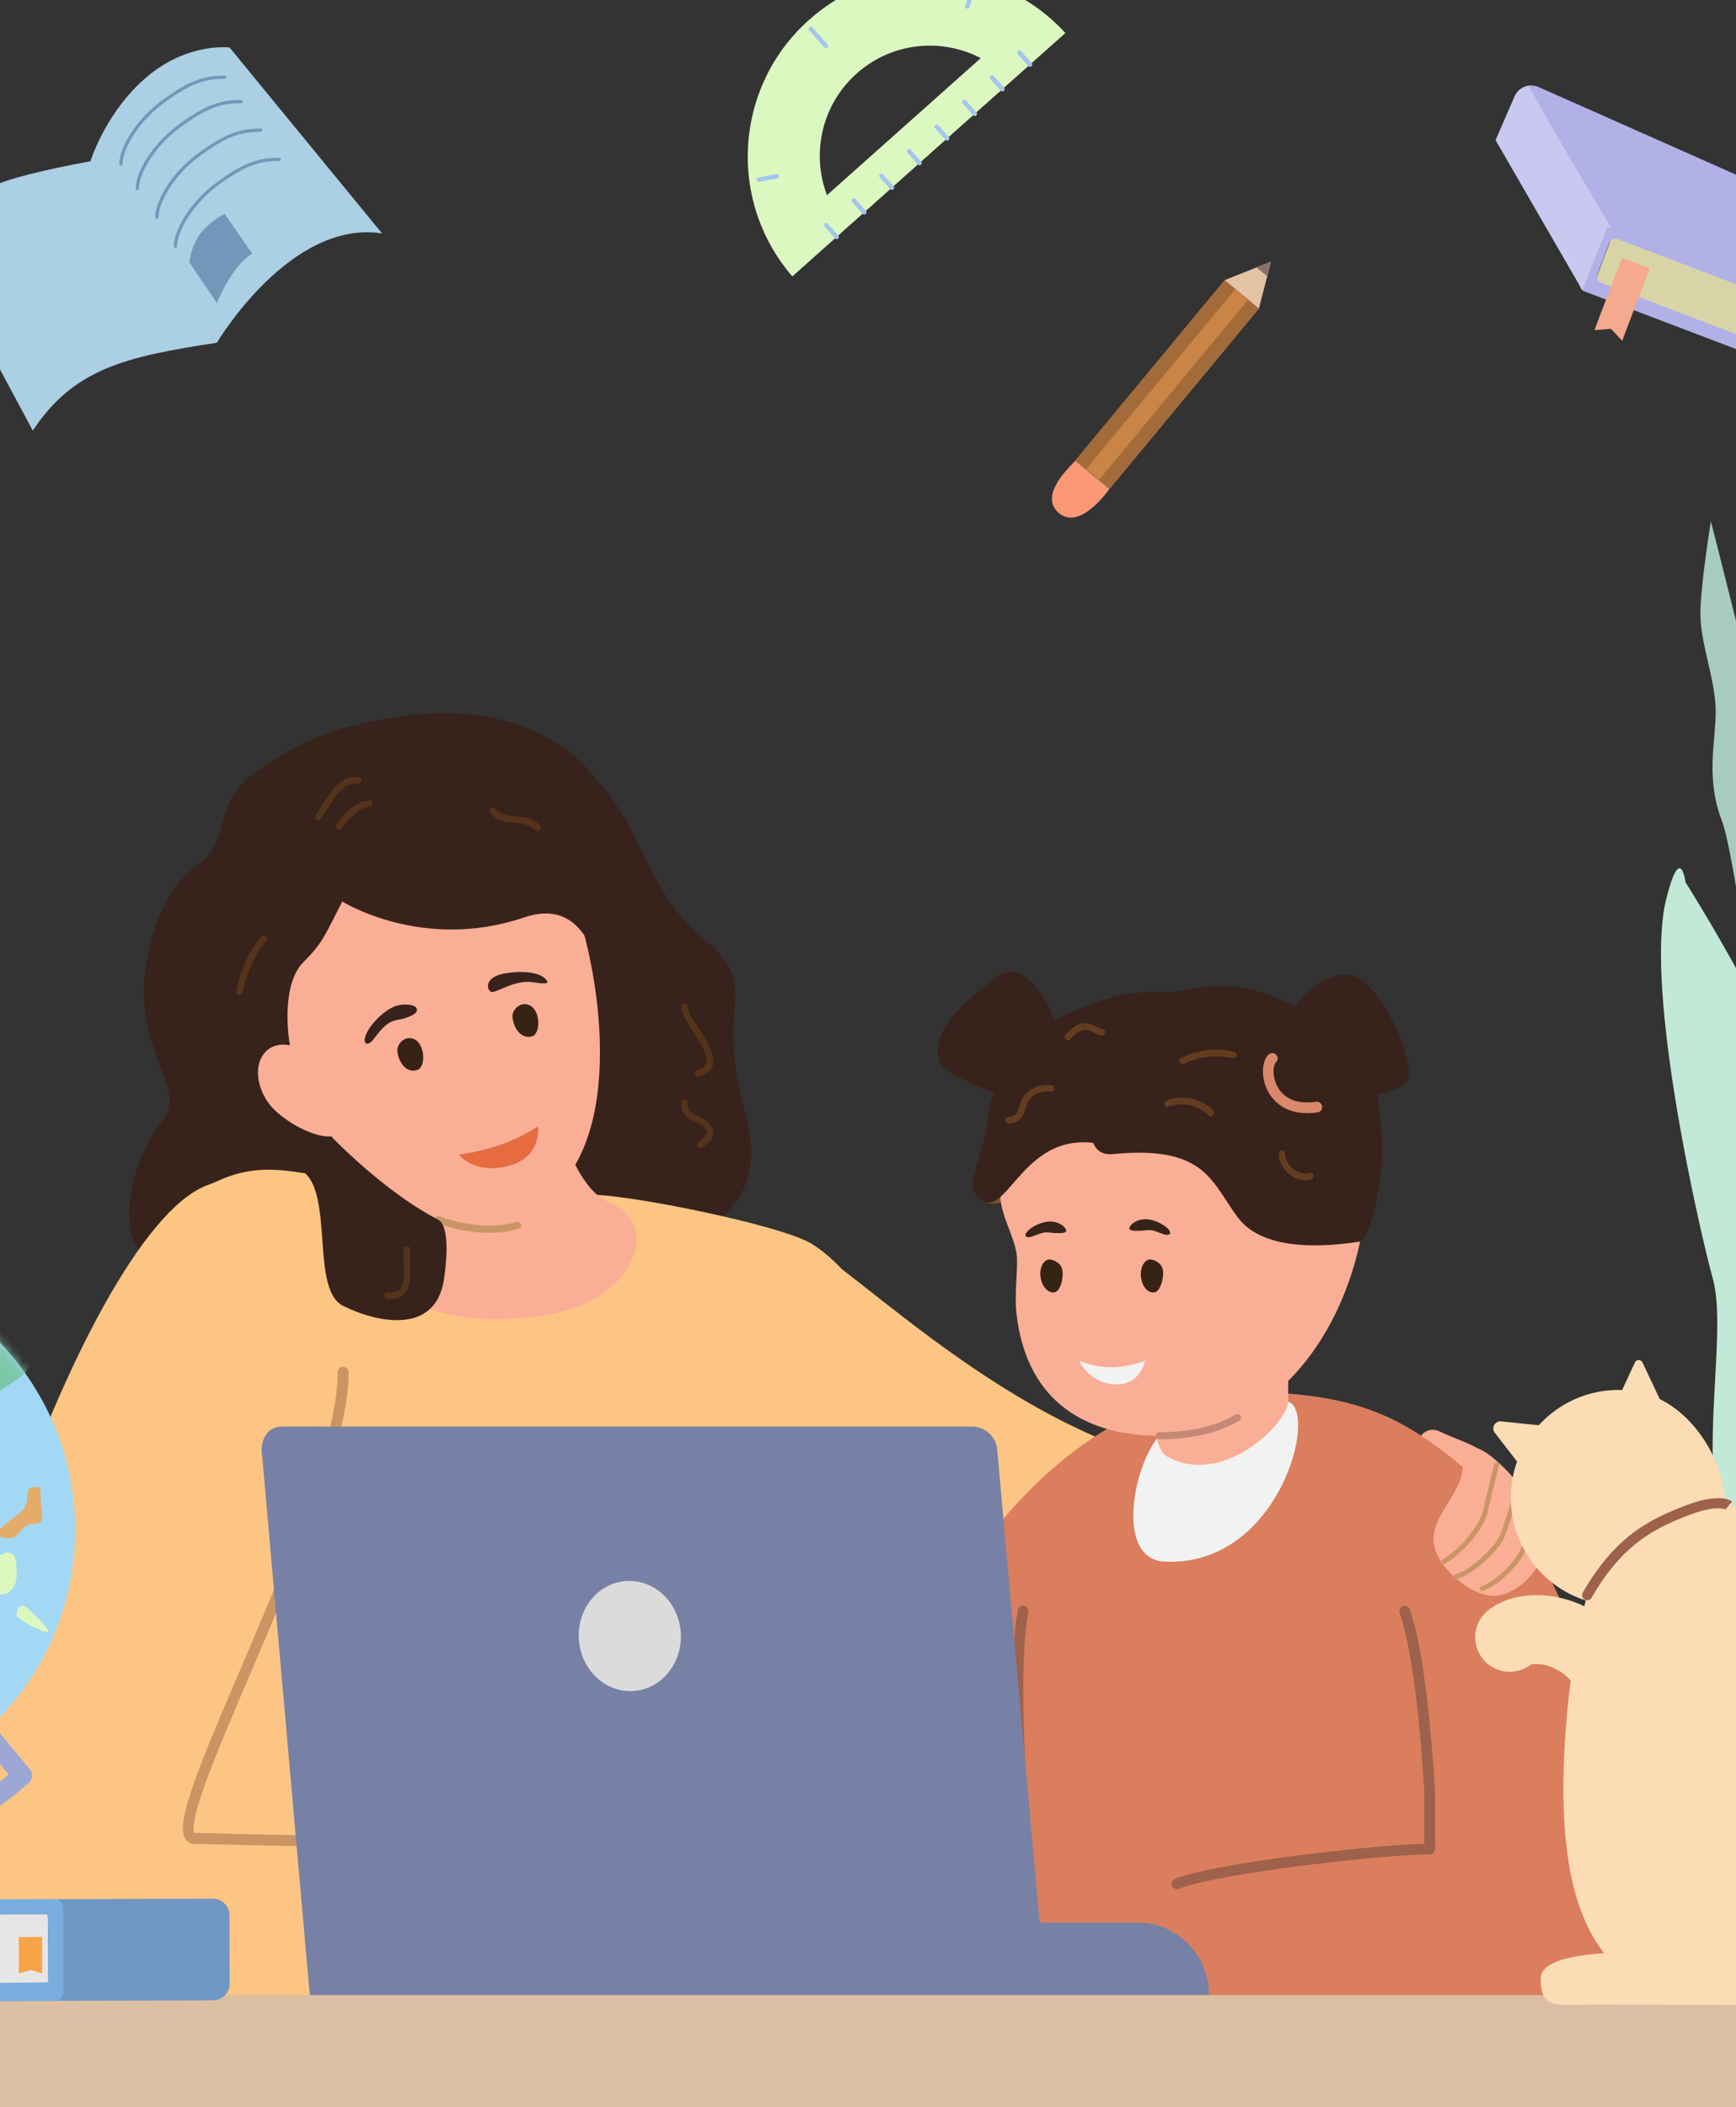 <svg width="197" height="239" fill="none" xmlns="http://www.w3.org/2000/svg"><rect width="100%" height="100%" fill="#333333" stroke="none"/><g clip-path="url(#a)"><path d="M163.389 162.384c-2.173-1.065-3.79 2.387-1.159 3.397 2.63 1.01 4.121 1.669 4.949 1.669.829 0 1.587-2.151.879-2.86-.708-.708-3.168-1.472-4.669-2.206Z" fill="#FBAE96"/><path d="M60.26 134.234c3.685 0 4.654 4.739 9.252 6.266 5.703 1.895 13.112-1.1 15.025-5.985 2.484-6.346-2.22-9.653-1.15-20.201.708-6.99-4.046-6.372-8.117-13.176-4.071-6.81-2.982-7.548-8.504-13.804-5.522-6.257-14.749-7.141-21.681-6.04-6.933 1.1-10.387 2.371-15.813 6.105-5.427 3.734-2.972 7.734-6.46 10.372-3.49 2.633-5.046 5.694-6.1 10.93-2.028 10.05 4.789 14.91 1.727 18.382-3.062 3.473-9.277 19.036 6.802 18.096 5.682-.332 10.773 1.538 13.559-2.779 4.101-6.352 6.15-2.126 11.767-4.91 5.622-2.789 9.688-3.246 9.688-3.246l.005-.01Z" fill="#37231B"/><path d="M19.05 137.671c13.54-11.031 14.825 0 47.304-2.156 4.006-.267 22.238 3.407 25.757 5.573 17.841 10.97 31.787 82.81 31.787 82.81l-103.311-1.14-1.536-85.087Z" fill="#FCC583"/><path d="M44.946 132.656c-.236 4.552-4.378.246-4.378 6.015 0 5.01 5.603 13.015 21.46 10.477 10.086-1.613 13.118-10.231 7.124-12.744-3.393-1.422-4.995-7.135-4.995-7.135l-19.211 3.382v.005Z" fill="#FBAE96"/><path d="M66.442 106.555c3.117 12.503 2.997 30.664-11.23 31.754-17.404 1.337-36.565-32.855-22.6-45.407 13.966-12.553 29.412-4.05 33.83 13.653Z" fill="#FBAE96"/><path d="M38.846 102.253c-2.048 3.954-2.193 4.663-4.462 6.934-2.27 2.272-2.058 8.156-.974 11.513 5.165 16.005.743 8.277-.281 9.302-1.024 1.025-5.266-9.428-5.848-10.01-.588-.588-5.191-17.348-5.191-19.106 0-1.76 11.089-12.362 12.43-13.71 1.345-1.346 13.453-3.859 16.891-3.859 3.44 0 10.311-.437 11.777 1.905 1.461 2.342 10.969 21.96 10.969 21.96s5.703 9.141 1.847 8.885c-4.934-.332-5.863-1.327-7.128-4.216-1.356-3.106-2.64-10.081-9.438-7.774-11.49 3.894-20.592-1.814-20.592-1.814v-.01Z" fill="#37231B"/><path d="M-8.333 230.848c-4.402-27.442 17.46-90.579 31.651-96.328 10-4.055 17.705-.864 19.563 10.216 1.857 11.081-15.05 63.293-15.05 63.293s49.582-13.639 53.975 0c4.387 13.638 2.193 23.302 2.193 23.302l-92.327-.483h-.005Z" fill="#FCC583"/><path d="M37.507 209.421c-4.543 0-8.579-.1-11.631-.181-1.47-.035-2.746-.07-3.785-.085a1.247 1.247 0 0 1-1.064-.573c-1.135-1.754 1.335-7.739 6.18-19.061 4.954-11.588 11.118-26.01 11.118-33.835a.618.618 0 1 1 1.235 0c0 8.081-6.22 22.629-11.22 34.323-1.992 4.658-3.87 9.055-5.05 12.332-1.686 4.688-1.325 5.457-1.224 5.573h.04c1.044.015 2.324.045 3.8.085 6.777.171 17.013.432 27.545-.347a.62.62 0 0 1 .09 1.237c-5.527.407-11.079.527-16.034.527v.005Z" fill="#C99565"/><path d="M45.102 118.997c-.11.713.638 2.869 2.234 2.377 1.055-.327.879-3.02-.361-3.513-1.01-.397-1.762.422-1.873 1.136ZM58.19 114.996c-.185.699.473 2.91 2.109 2.583 1.084-.211 1.05-2.894-.126-3.512-.958-.508-1.797.231-1.982.929Z" fill="#372313"/><path d="M52.084 130.981c.868 1.005 2.952 2.186 6.154 1.1 3.203-1.085 2.837-4.316 2.837-4.316-2.892 1.829-5.648 2.708-8.991 3.211v.005Z" fill="#E66C40"/><path d="M55.843 112.53c.642 0 2.675-1.427 4.608-1.116 1.933.312 1.862.045 1.4-.422-.466-.467-1.776-.95-4.226-.633-2.972.387-2.34 2.171-1.782 2.171ZM47.321 114.579c.035-.618-1.29-.769-2.249-.517-1.315.346-3.323 2.266-3.654 3.643-.176.719.331 1.07 1.069.06.873-1.191 1.561-1.914 2.67-2.085.894-.141 2.14-.613 2.164-1.096v-.005Z" fill="#37231B"/><path d="M36.248 120.927c1.567 2.211 3.725 6.558 2.119 7.699-1.606 1.14-6.37-1.352-7.937-3.563-1.566-2.211-1.536-4.93.07-6.071 1.607-1.14 4.182-.276 5.748 1.935Z" fill="#FBAE96"/><path d="M55.491 139.836c-3.157 0-5.778-1.056-5.923-1.116a.404.404 0 0 1 .306-.749c.045.021 4.603 1.85 8.76.634a.406.406 0 0 1 .502.276.407.407 0 0 1-.276.502 12.01 12.01 0 0 1-3.369.458v-.005Z" fill="#C99565"/><path d="M37.936 129.273c1.14 1.141 6.415 6.312 11.782 9.076 1.556.804.768 6.151.632 6.95-1.024 6.08-7.53 4.769-11.415 2.824-4.172-2.091-.266-15.417-6.17-15.819-6.691-.458-9.352 2.507-10.326 2.251-1.907-.508 1.511-3.473 6.165-4.875 3.73-1.12 8.649-.844 9.332-.407Z" fill="#37231B"/><path d="M40.761 88.177c-2.53-.417-3.765 2.633-4.95 4.307-.235.331.312.753.563.437 1.104-1.377 2.113-4.287 4.287-4.02.407.05.507-.654.095-.724h.005ZM41.899 90.784c-1.707.156-2.706 1.477-3.695 2.728-.286.362.216.875.512.513.849-1.05 1.737-2.332 3.188-2.508.457-.055.477-.778 0-.733H41.9ZM29.67 106.186c-1.457 1.749-2.446 3.98-2.852 6.221-.086.458.612.659.708.196.421-2.1 1.315-4.221 2.655-5.904.286-.357-.21-.87-.512-.513ZM46.528 141.716c.035-.478-.693-.468-.738 0-.09 1.015.105 2.035.055 3.055-.025.457-.08.99-.366 1.367-.367.482-.97.482-1.521.442-.482-.035-.457.678 0 .739 3.383.422 2.43-3.568 2.57-5.603ZM80.42 118.574c-.416-.865-.958-1.658-1.465-2.468-.331-.532-.929-1.281-.898-1.944.02-.463-.693-.463-.718 0-.035.557.276 1.115.542 1.583.416.738.898 1.442 1.33 2.171.392.653.833 1.371.959 2.14.13.799-.336 1.136-1.054 1.332-.462.126-.266.809.195.714.733-.156 1.426-.568 1.597-1.347.16-.739-.166-1.523-.482-2.176l-.005-.005ZM80.46 127.433c-.417-.467-.944-.693-1.496-.955-.668-.321-1.01-.638-.914-1.432.045-.397-.652-.497-.708-.095-.165 1.181.417 1.774 1.431 2.246.502.231 1.325.583 1.45 1.206.096.492-.717.889-1.003 1.206-.316.352.176.854.522.523.382-.367.934-.674 1.154-1.176.246-.558-.06-1.101-.431-1.518l-.005-.005ZM61.292 93.644c-.637-.683-1.45-.93-2.36-1.015-1.023-.1-2.022-.045-2.73-.92-.306-.376-.828.156-.532.533 1.32 1.663 3.675.513 5.095 1.925.337.337.844-.176.522-.523h.005Z" fill="#55341B"/><path d="M88.76 139.886c5.627.764 23.483 21.679 46.083 26.533 22.6 4.855 30.858-.266 30.858-.266l9.648 15.649c-22.113 16.216-56.655 7.698-78.552-3.222l-8.037-38.694Z" fill="#FCC583"/><path d="M178.373 228.617s13.654-43.132-14.965-64.268c-6.024-4.447-11.265-6.542-23.93-6.497-13.489.05-25.627 12.699-30.396 21.267-8.835 15.874-16.154 49.498-16.154 49.498h85.445Z" fill="#DB7E5D"/><path d="M162.237 228.581a.6.6 0 0 1-.602-.603v-24.573c-.005-.116-.763-14.754-2.811-20.453a.6.6 0 0 1 .366-.774.6.6 0 0 1 .773.367c2.114 5.87 2.852 20.227 2.887 20.835v24.603a.6.6 0 0 1-.602.603l-.011-.005ZM117.72 224.668a.602.602 0 0 1-.597-.538c-.145-1.261-3.574-31.035-1.616-41.498a.605.605 0 1 1 1.189.226c-1.927 10.282 1.597 40.83 1.632 41.137a.609.609 0 0 1-.532.673h-.076Z" fill="#9E614B"/><path d="M131.557 162.858c-3.032 3.447-4.964 13.995.568 14.277 13.006.668 17.539-17.016 14.055-18.141-7.961-2.578-14.623 3.864-14.623 3.864Z" fill="#F1F2F2"/><path d="M130.998 154.039c0 1.346-.788 9.94 1.421 11.166 6.465 3.588 13.764-3.92 13.764-6.206v-7.377l-15.18 2.422-.005-.005Z" fill="#FBAE96"/><path d="M120.618 120.284c-.632-6.573-4.472-12.061-7.791-9.307-3.318 2.754-7.113 5.654-6.305 9.307.452 2.045 11.089 5.387 11.089 5.387l3.007-5.387Z" fill="#37231B"/><path d="M114.074 126.696a.606.606 0 0 1-.381-1.076c2.113-1.703 3.142-3.522 3.142-5.558a.602.602 0 1 1 1.205 0c0 2.393-1.21 4.578-3.594 6.503a.597.597 0 0 1-.377.136l.005-.005Z" fill="#DE501D"/><path d="M115.971 135.902c-2.103.473-3.659 1.016-4.523.156-.863-.864 0-3.09 0-3.09l2.776-.447 1.747 3.381Z" fill="#82512B"/><path d="M154.832 138.138c-1.998 13.794-10.848 24.719-23.268 24.719-9.176 0-15.235-4.598-16.229-14-.231-2.186.211-5.222.045-6.503-.276-2.156-1.862-4.548-1.862-6.809 0-13.794 11.847-20.413 24.266-20.413 12.419 0 19.026 9.357 17.048 23.006Z" fill="#FBAE96"/><path d="M128.17 139.38c-.051-.447 1.009-1.347 2.459-1.005 1.446.342 2.52 1.367 2.049 1.648-.472.282-1.531-.593-2.455-.487-.924.1-2.013.161-2.048-.156h-.005ZM120.986 139.642c.05-.447-1.009-1.347-2.46-1.005-1.446.341-2.52 1.367-2.048 1.648.472.281 1.531-.593 2.455-.487.923.105 2.013.16 2.048-.156h.005ZM126.306 130.911c10.572-1.035 11.169 3.232 14.191 7.227 3.027 3.995 10.437 3.226 13.84 2.688 1.16-.181 2.912-7.729 2.43-12.236-.357-3.342-.161-9.483-7.038-13.061-6.878-3.578-9.267-4.382-15.949-3.141-6.676 1.242-13.93 19.157-7.479 18.523h.005Z" fill="#37231B"/><path d="M144.291 120.7c.633-6.573 7.063-12.166 10.386-9.412 3.324 2.753 6.431 10.578 4.709 11.774-1.722 1.196-12.088 3.025-12.088 3.025l-3.007-5.387Z" fill="#37231B"/><path d="M148.335 126.263c-2.927 0-4.132-1.794-4.533-2.639-.703-1.472-.628-3.271.17-4.01a.604.604 0 1 1 .819.89c-.282.261-.457 1.442.095 2.598.422.884 1.561 2.301 4.458 1.874a.608.608 0 0 1 .687.513.605.605 0 0 1-.512.688c-.426.06-.823.091-1.189.091l.005-.005Z" fill="#D9886B"/><path d="M110.648 135.385c3.529 4.588 4.909-7.895 14.718-5.508 3.83.93.823-5.643 4.473-8.191 3.644-2.548 9.458-8.247 3.132-9.071-6.325-.824-14.889 2.834-17.268 6.744-1.06 1.739-3.248 4.06-3.564 7.196-.422 4.231-2.505 7.508-1.486 8.83h-.005Z" fill="#37231B"/><path d="M122.457 154.344s1.099 2.532 4.031 2.688c2.932.156 3.459-2.663 3.459-2.663-2.58.879-4.814 1.06-7.49-.025Z" fill="#F1F2F2"/><path d="M130.303 142.888c-.512.191-1.029 1.015-.783 2.231.246 1.211 1.155 1.744 1.722 1.377s.974-2.066.617-2.774c-.356-.709-1.229-.955-1.561-.829l.005-.005ZM118.836 142.907c-.502.211-.989 1.055-.693 2.261.296 1.201 1.22 1.694 1.777 1.307.557-.392.888-2.101.507-2.794-.382-.694-1.27-.905-1.591-.769v-.005Z" fill="#372313"/><path d="M137.686 125.997c-1.25-1.448-3.589-1.835-5.326-1.161-.422.166-.246.844.191.688 1.591-.568 3.408-.191 4.613.995.341.337.833-.166.522-.522ZM140.081 119.318c-2.134-.512-4.102-.261-6.059.709-.422.211-.051.839.371.633 1.807-.879 3.539-1.015 5.497-.638.457.09.658-.593.196-.704h-.005ZM148.617 133.038c-1.255.412-2.821-.914-2.771-2.201.02-.462-.683-.457-.713 0-.11 1.709 1.998 3.568 3.68 2.91.426-.171.261-.86-.196-.709ZM119.29 123.082c-1.22-.116-2.445.291-3.158 1.337-.266.387-.396.829-.537 1.271-.206.648-.427.945-1.139 1.01-.462.045-.477.724 0 .734 1.054.015 1.571-.603 1.872-1.543.176-.553.341-1.05.788-1.457.592-.543 1.401-.689 2.179-.643.462.025.447-.669 0-.709h-.005ZM125.162 116.766c-.808-.206-1.35-.799-2.244-.689-.833.106-1.496.689-2.008 1.317-.291.356.191.874.517.517.492-.527 1.1-1.161 1.893-1.085.587.055 1.069.522 1.651.638.452.091.648-.583.191-.698Z" fill="#643D20"/><path d="M131.558 163.259a.403.403 0 0 1-.402-.402c0-.221.181-.402.402-.402 3.514 0 6.44-.678 8.689-2.015a.404.404 0 0 1 .412.694c-2.374 1.412-5.437 2.125-9.101 2.125Z" fill="#C48976"/><path d="M133.832 228.754c0-6.458 9.011-19.021 25.552-19.021 16.54 0 25.014 1.156 25.014 1.156v17.624l-50.566.241Z" fill="#DB7E5D"/><path d="M133.552 214.286a.6.6 0 0 1-.562-.387.608.608 0 0 1 .346-.784c5.146-1.97 24.538-4.03 28.905-3.975a.6.6 0 0 1 .598.613.603.603 0 0 1-.603.598h-.01c-4.181-.06-23.538 2.01-28.453 3.895a.654.654 0 0 1-.216.04h-.005Z" fill="#9E614B"/><path d="M53.198 218.076h75.887c4.463 0 8.087 3.628 8.087 8.095v1.257H53.193v-9.357l.005.005Z" fill="#7781A6"/><path d="M118.816 227.432H35.254l-5.492-62.167c-.316-1.794.467-3.447 2.264-3.447h78.276c1.396 0 2.596 1.015 2.842 2.412l5.672 63.202Z" fill="#7781A6"/><path d="M77.257 185.201c.221 3.447-2.188 6.407-5.38 6.613-3.194.206-5.965-2.417-6.19-5.864-.226-3.448 2.188-6.407 5.38-6.613 3.194-.206 5.965 2.417 6.19 5.864Z" fill="#DBDBDB"/><path d="M293 226.301H-96v12.936h389v-12.936Z" fill="#DCBFA3"/><path d="M194.152 59.141s15.988 61.971 15.988 74.333c0 12.362-7.364 7.608-7.364 7.608s-5.462-43.03-7.364-47.945c-1.898-4.915-.713-9.036-.713-12.443s-1.742-7.764-1.742-11.015c0-3.251 1.19-10.538 1.19-10.538h.005Z" fill="#A7CBBD"/><path d="M202.897 195.314c-3.323-7.422-8.549-23.322-8.549-31.01 0-7.689 1.19-15.106 0-19.347-1.189-4.242-7.866-32.564-5.265-42.981 1.621-6.493 2.178-1.92 2.178-1.92s10.452 16.543 11.636 23.167c1.185 6.623-.366 19.085 1.19 22.774 1.551 3.688 4.277 12.477 4.277 18.312v30.216l-5.462.794-.005-.005Z" fill="#C2E8D8"/><path d="M231.365 226.591h-34.357l-4.528-38.423a3.269 3.269 0 0 1 3.248-3.653h36.731a3.267 3.267 0 0 1 3.248 3.638l-4.337 38.438h-.005Z" fill="#E3AC69"/><path d="M233.837 215.179H194.3l-1.335-18.543h42.127l-1.255 18.543Z" fill="#FCC583"/><path d="M-22.12 211.878c-21.119 0-38.302-17.201-38.302-38.342 0-11.885 5.371-22.905 14.744-30.232a1.111 1.111 0 0 1 1.54.166l47.525 57.222a1.113 1.113 0 0 1-.12 1.548 38.227 38.227 0 0 1-25.392 9.633l.006.005Zm-23.026-66.131c-8.303 6.889-13.042 16.96-13.042 27.794 0 19.91 16.18 36.106 36.069 36.106A36.003 36.003 0 0 0 .971 201.28l-46.118-55.533Z" fill="#9CA8D3"/><path d="M-22.123 204.215c16.926 0 30.647-13.735 30.647-30.679 0-16.943-13.72-30.679-30.647-30.679-16.925 0-30.646 13.736-30.646 30.679 0 16.944 13.72 30.679 30.646 30.679Z" fill="#A3D8F5"/><mask id="b" style="mask-type:luminance" maskUnits="userSpaceOnUse" x="-53" y="142" width="62" height="63"><path d="M-22.115 204.215c16.926 0 30.647-13.736 30.647-30.679 0-16.944-13.721-30.679-30.647-30.679s-30.647 13.735-30.647 30.679c0 16.943 13.721 30.679 30.647 30.679Z" fill="#fff"/></mask><g mask="url(#b)"><path d="M-11.81 141.76c-8.965 0-14.588 7.94-8.438 10.226 6.15 2.287 7.208 1.91 10.898 4.302 3.69 2.387 7.204 5.377 8.087 3.09.879-2.286 4.568-2.814 4.568-4.749 0-1.934-13.71-12.864-15.115-12.864v-.005Z" fill="#7CC8AA"/></g><path d="M-4.189 180.747c.878.879.833 2.508 1.847 1.497 1.01-1.01-.175-1.98 1.496-1.497 1.672.482 2.726-.528 2.726-2.025 0-1.498.09-3.081-1.581-2.463-1.672.618-2.726 1.056-3.78 1.583-1.054.528-.703 2.905-.703 2.905h-.005ZM1.879 183.385c0-1.056.512-1.719 1.405-.824.894.894 3.253 3.02 1.672 2.492-1.581-.528-3.072-1.673-3.072-1.673l-.005.005Z" fill="#DCF8C1"/><path d="M-.322 174.148c0-.879 1.857-1.824 2.851-2.814.989-.99.231-2.638 1.15-2.638.918 0 .918-.267.918 1.055s.703 3.081-.527 3.081-1.405.527-2.194 1.321c-.793.794-2.198 0-2.198 0v-.005Z" fill="#E3AC69"/><path d="M166.018 166.419c-.421 4.447-6.39 7.056-1.29 12.161 1.431 1.432 3.574 2.684 5.291 2.402 3.088-.507 5.577-4.231 5.382-6.136-.563-5.407-7.319-11.236-8.057-10.497-.738.738-1.18.568-1.326 2.07Z" fill="#FBAE96"/><path d="M163.848 177.409a.282.282 0 0 1-.236-.131.27.27 0 0 1 .09-.377c1.877-1.156 4.172-3.653 4.618-5.663.442-2 1.245-5.116 1.255-5.146a.277.277 0 0 1 .337-.196c.145.04.236.186.196.336-.011.031-.809 3.136-1.25 5.131-.482 2.186-2.852 4.774-4.87 6.015a.248.248 0 0 1-.145.041l.005-.01ZM165.296 179.078a.273.273 0 0 1-.055-.543c1.385-.271 4.372-2.99 4.919-4.271.583-1.362 1.792-5.472 1.792-5.955 0-.151.126-.276.277-.276.15 0 .276.125.276.276 0 .648-1.301 4.925-1.833 6.171-.562 1.317-3.634 4.266-5.321 4.593-.015 0-.035.005-.05.005h-.005ZM168.214 180.445a.274.274 0 0 1-.261-.186.274.274 0 0 1 .171-.351c1.807-.634 3.895-2.905 4.422-4.131.542-1.257 1.476-4.236 1.481-4.267a.278.278 0 0 1 .347-.181.277.277 0 0 1 .18.347c-.04.126-.954 3.035-1.501 4.317-.557 1.301-2.736 3.734-4.749 4.437a.283.283 0 0 1-.09.015Z" fill="#C99565"/><path d="m24.186 226.904-27.068.08-.034-11.533 27.068-.08a1.884 1.884 0 0 1 1.888 1.879l.023 7.758a1.885 1.885 0 0 1-1.877 1.891v.005Z" fill="#7096C4"/><path d="m5.496 223.747-.015-5.171c0-.578-.406-1.051-.908-1.051l-30.888.096c-.03 0-.06-.02-.075-.05-.276-.603-.267-1.272 0-1.99.015-.036.04-.056.075-.056l32.595-.1c.497 0 .903.467.908 1.05l.03 9.432c0 .578-.401 1.051-.903 1.056l-32.42.1c-.15 0-.285-.105-.336-.271-.17-.523-.155-1.06.005-1.618.05-.166.186-.277.337-.277l30.692-.09c.497 0 .903-.472.903-1.055v-.005Z" fill="#79ADDD"/><path d="m-20.416 219.279-4.92.015c.09-.256.211-.256.352-2.05l30.265-.091c.11 0 .146.473.15.598l.02 7.091c0 .126-30.591.11-30.591.11-.24-1.708-.301-1.789-.381-2.527l2.946-.076-2.876.01c-.08 0-.045-1.864.075-2.794l4.96-.291v.005Z" fill="#E6E6E6"/><path d="m4.773 219.712.01 3.372.005.754-1.325-.372-1.32.382v-.754l-.01-3.372 2.64-.01Z" fill="#F6A447"/><path d="M195.722 171.802c-.868 6.698-7.314 11.221-13.975 10.166-6.662-1.056-11.21-7.322-10.15-13.991 1.054-6.668 7.314-11.221 13.975-10.161 6.662 1.061 10.798 8.991 10.155 13.991l-.005-.005Z" fill="#FCDCB5"/><path d="M214.258 197.667c1.606 15.036 1.957 29.775-18.158 29.775-15.336 0-19.427-11.322-18.583-28.639.828-17 5.793-34.644 15.059-30.217 10.271 4.905 20.055 13.91 21.682 29.081Z" fill="#FCDCB5"/><path d="M180.112 181.515a.577.577 0 0 1-.497-.865c3.63-6.311 7.44-8.216 11.35-9.759 4.041-1.593 5.357-.748 5.583-.562l-.738.889s.01.01.03.02c-.01-.005-1.044-.618-4.448.724-3.71 1.462-7.329 3.271-10.773 9.261a.577.577 0 0 1-.502.292h-.005Z" fill="#9E614B"/><path d="m173.67 167.736-4.041-5.211c-.432-.558.015-1.362.713-1.291l6.47.653-3.142 5.849ZM188.72 159.48l-2.315-4.894c-.15-.422-.748-.417-.893 0l-2.043 4.397 5.251.492v.005ZM182.983 198.852a3.92 3.92 0 0 1-3.414-4.045c.121-2.895-1.3-4.422-2.515-5.196-1.531-.975-2.992-.945-3.373-.769a3.915 3.915 0 0 1-5.457-.724 3.91 3.91 0 0 1 .698-5.487c2.806-2.171 7.334-2.267 11.27-.231 4.739 2.447 7.429 7.211 7.198 12.739a3.908 3.908 0 0 1-4.407 3.713ZM189.113 221.522c-.823 0-14.226-.799-14.266 2.854-.046 3.653 1.716 3 6.626 3 4.909 0 12.635.045 12.635.045l-4.995-5.899Z" fill="#FCDCB5"/><path d="M-8.053 26.904 3.724 48.849c4.608-6.98 10.402-8.387 20.893-9.97L10.27 18.286c-10.878 2.08-14.332 3.246-18.318 8.618h-.005ZM24.617 38.874s8.288-14.02 18.74-12.397L26.056 5.39s-4.718-.623-9.402 3.342c-4.684 3.965-6.386 9.548-6.386 9.548l14.348 20.593Z" fill="#ABCFE3"/><path d="M13.726 18.799a.18.18 0 0 1-.181-.181c0-1.84 1.847-5.07 4.94-7.302 2.911-2.1 4.548-2.739 7.012-2.739.1 0 .181.08.181.181 0 .1-.08.181-.18.181-2.4 0-3.926.598-6.803 2.673-2.956 2.131-4.789 5.297-4.789 7.005 0 .101-.08.181-.18.181ZM15.587 21.562a.18.18 0 0 1-.18-.18c0-1.84 1.847-5.071 4.939-7.302 2.912-2.101 4.553-2.74 7.013-2.74.1 0 .18.081.18.182 0 .1-.08.18-.18.18-2.4 0-3.926.599-6.802 2.674-2.957 2.13-4.79 5.297-4.79 7.005 0 .1-.08.181-.18.181ZM17.806 24.809a.18.18 0 0 1-.181-.181c0-1.84 1.847-5.07 4.94-7.302 2.911-2.1 4.548-2.739 7.013-2.739.1 0 .18.08.18.181 0 .1-.08.181-.18.181-2.4 0-3.926.598-6.802 2.674-2.957 2.13-4.79 5.296-4.79 7.005 0 .1-.08.18-.18.18ZM19.91 28.116a.18.18 0 0 1-.181-.18c0-1.84 1.847-5.071 4.94-7.302 2.91-2.1 4.547-2.739 7.012-2.739.1 0 .18.08.18.18 0 .101-.08.182-.18.182-2.4 0-3.926.598-6.802 2.673-2.957 2.13-4.789 5.297-4.789 7.005 0 .1-.08.181-.18.181ZM21.47 29.739l3.148 4.628s1.657-4.206 4.001-5.593l-3.122-4.508s-1.802.87-2.882 2.402c-.903 1.282-1.14 3.066-1.14 3.066l-.004.005Z" fill="#7496B8"/><path d="m142.856 35-3.879-3.221-16.949 20.458 3.879 3.22L142.856 35Z" fill="#C98446"/><path d="M142.854 35.003 141.645 34l-16.949 20.458 1.209 1.004 16.949-20.458ZM140.178 32.787l-1.209-1.004-16.949 20.459 1.209 1.004 16.949-20.459Z" fill="#A36B39"/><path d="m142.859 34.996-3.88-3.221 3.639-1.453 1.616-.643-.421 1.628-.954 3.689Z" fill="#E5C3A5"/><path d="m143.791 31.332-1.189-.99 1.616-.648-.427 1.638Z" fill="#877268"/><path d="M122.011 52.247c-.16.326-4.277 3.779-1.897 5.91 2.424 2.175 5.778-2.684 5.778-2.684l-3.881-3.221v-.005Z" fill="#FA9876"/><path d="M91.807 2.255c-8.484 7.558-9.307 20.529-1.892 29.097l3.483-3.106 2.676-2.382 18.664-16.629 2.676-2.386 3.484-3.101c-7.641-8.367-20.602-9.056-29.091-1.493Zm2.038 19.88c-1.792-4.713-.617-10.246 3.368-13.794 3.986-3.553 9.614-4.08 14.082-1.749L93.845 22.14v-.005Z" fill="#DCF8C1"/><path d="M86.11 20.638a.248.248 0 0 1-.246-.206.256.256 0 0 1 .2-.297l2.044-.397a.253.253 0 0 1 .296.201.252.252 0 0 1-.201.297l-2.043.397h-.05v.005ZM109.769.983c-.025 0-.05 0-.075-.01a.257.257 0 0 1-.166-.316l.633-1.985a.256.256 0 0 1 .316-.166c.131.04.206.186.166.317L110.01.807a.253.253 0 0 1-.241.176ZM93.737 5.471a.24.24 0 0 1-.186-.085L91.839 3.46a.254.254 0 0 1 .02-.357.253.253 0 0 1 .357.02l1.711 1.925a.254.254 0 0 1-.02.357.265.265 0 0 1-.165.065h-.005ZM94.94 27.13a.24.24 0 0 1-.186-.086l-1.194-1.342a.254.254 0 0 1 .02-.357.253.253 0 0 1 .356.02l1.195 1.342a.254.254 0 0 1-.186.422h-.005ZM98.075 24.336c-.07 0-.14-.03-.186-.085l-1.194-1.342a.254.254 0 0 1 .02-.357.253.253 0 0 1 .356.02l1.195 1.342a.254.254 0 0 1-.02.357.265.265 0 0 1-.166.065h-.005ZM101.212 21.541a.24.24 0 0 1-.186-.085l-1.195-1.342a.254.254 0 0 1 .02-.356.254.254 0 0 1 .357.02l1.195 1.341a.254.254 0 0 1-.186.422h-.005ZM104.345 18.749a.24.24 0 0 1-.186-.086l-1.195-1.342a.255.255 0 0 1 .02-.356.254.254 0 0 1 .357.02l1.194 1.341a.253.253 0 0 1-.185.423h-.005ZM107.479 15.954a.24.24 0 0 1-.185-.086l-1.195-1.341a.253.253 0 0 1 .376-.337l1.195 1.341a.255.255 0 0 1-.186.423h-.005ZM110.618 13.166a.242.242 0 0 1-.186-.086l-1.194-1.342a.253.253 0 0 1 .376-.336l1.195 1.341a.254.254 0 0 1-.186.423h-.005ZM113.751 10.371a.241.241 0 0 1-.186-.085l-1.195-1.342a.255.255 0 0 1 .02-.357.254.254 0 0 1 .357.02l1.195 1.342a.254.254 0 0 1-.186.422h-.005ZM116.884 7.576a.24.24 0 0 1-.186-.085l-1.195-1.342a.255.255 0 0 1 .02-.357.254.254 0 0 1 .357.02l1.194 1.342a.253.253 0 0 1-.185.422h-.005Z" fill="#A4C5EE"/><path d="m202.919 35.794 3.89 1.477c0-.2-.1-.236.246-1.502l-23.93-9.106c-.085-.03-.241.282-.271.367l-1.832 4.83c-.031.085 24.181 9.215 24.181 9.215.627-1.095.697-1.13.948-1.608l-2.314-.93 2.274.865c.061.025.512-1.256.658-1.93l-3.85-1.678Z" fill="#D9D4A7"/><path d="m181.267 31.101 1.335-3.523a.764.764 0 0 1 .989-.442l24.422 9.292s.05 0 .07-.015c.377-.332.537-.79.512-1.357 0-.025-.02-.05-.045-.06l-25.772-9.81a.768.768 0 0 0-.989.443l-2.44 6.427c-.151.397.05.84.442.99l25.632 9.754c.12.045.251.01.336-.086.266-.306.397-.678.412-1.105a.307.307 0 0 0-.196-.292l-24.267-9.236a.765.765 0 0 1-.441-.99v.01Z" fill="#B1B1E8"/><path d="m184.058 29.23-2.555 6.72-.567 1.497 1.867-.146 1.285 1.347.567-1.498 2.556-6.718-3.153-1.201Z" fill="#F5A98D"/><path d="m179.559 32.9-9.834-17.006 2.153-4.96a2.06 2.06 0 0 1 2.721-1.06l23.478 10.417 10.477 14.704-26.159-9.262-2.836 7.161v.005Z" fill="#B1B1E8"/><path d="M173.48 9.724c-.682.096-1.3.533-1.596 1.216l-2.154 4.96 9.835 17.006 2.836-7.162.492.176c-2.741-4.573-7.455-12.497-9.413-16.19v-.006Z" fill="#C8C8F0"/></g><defs><clipPath id="a"><path fill="#fff" d="M0 0h197v239H0z"/></clipPath></defs></svg>